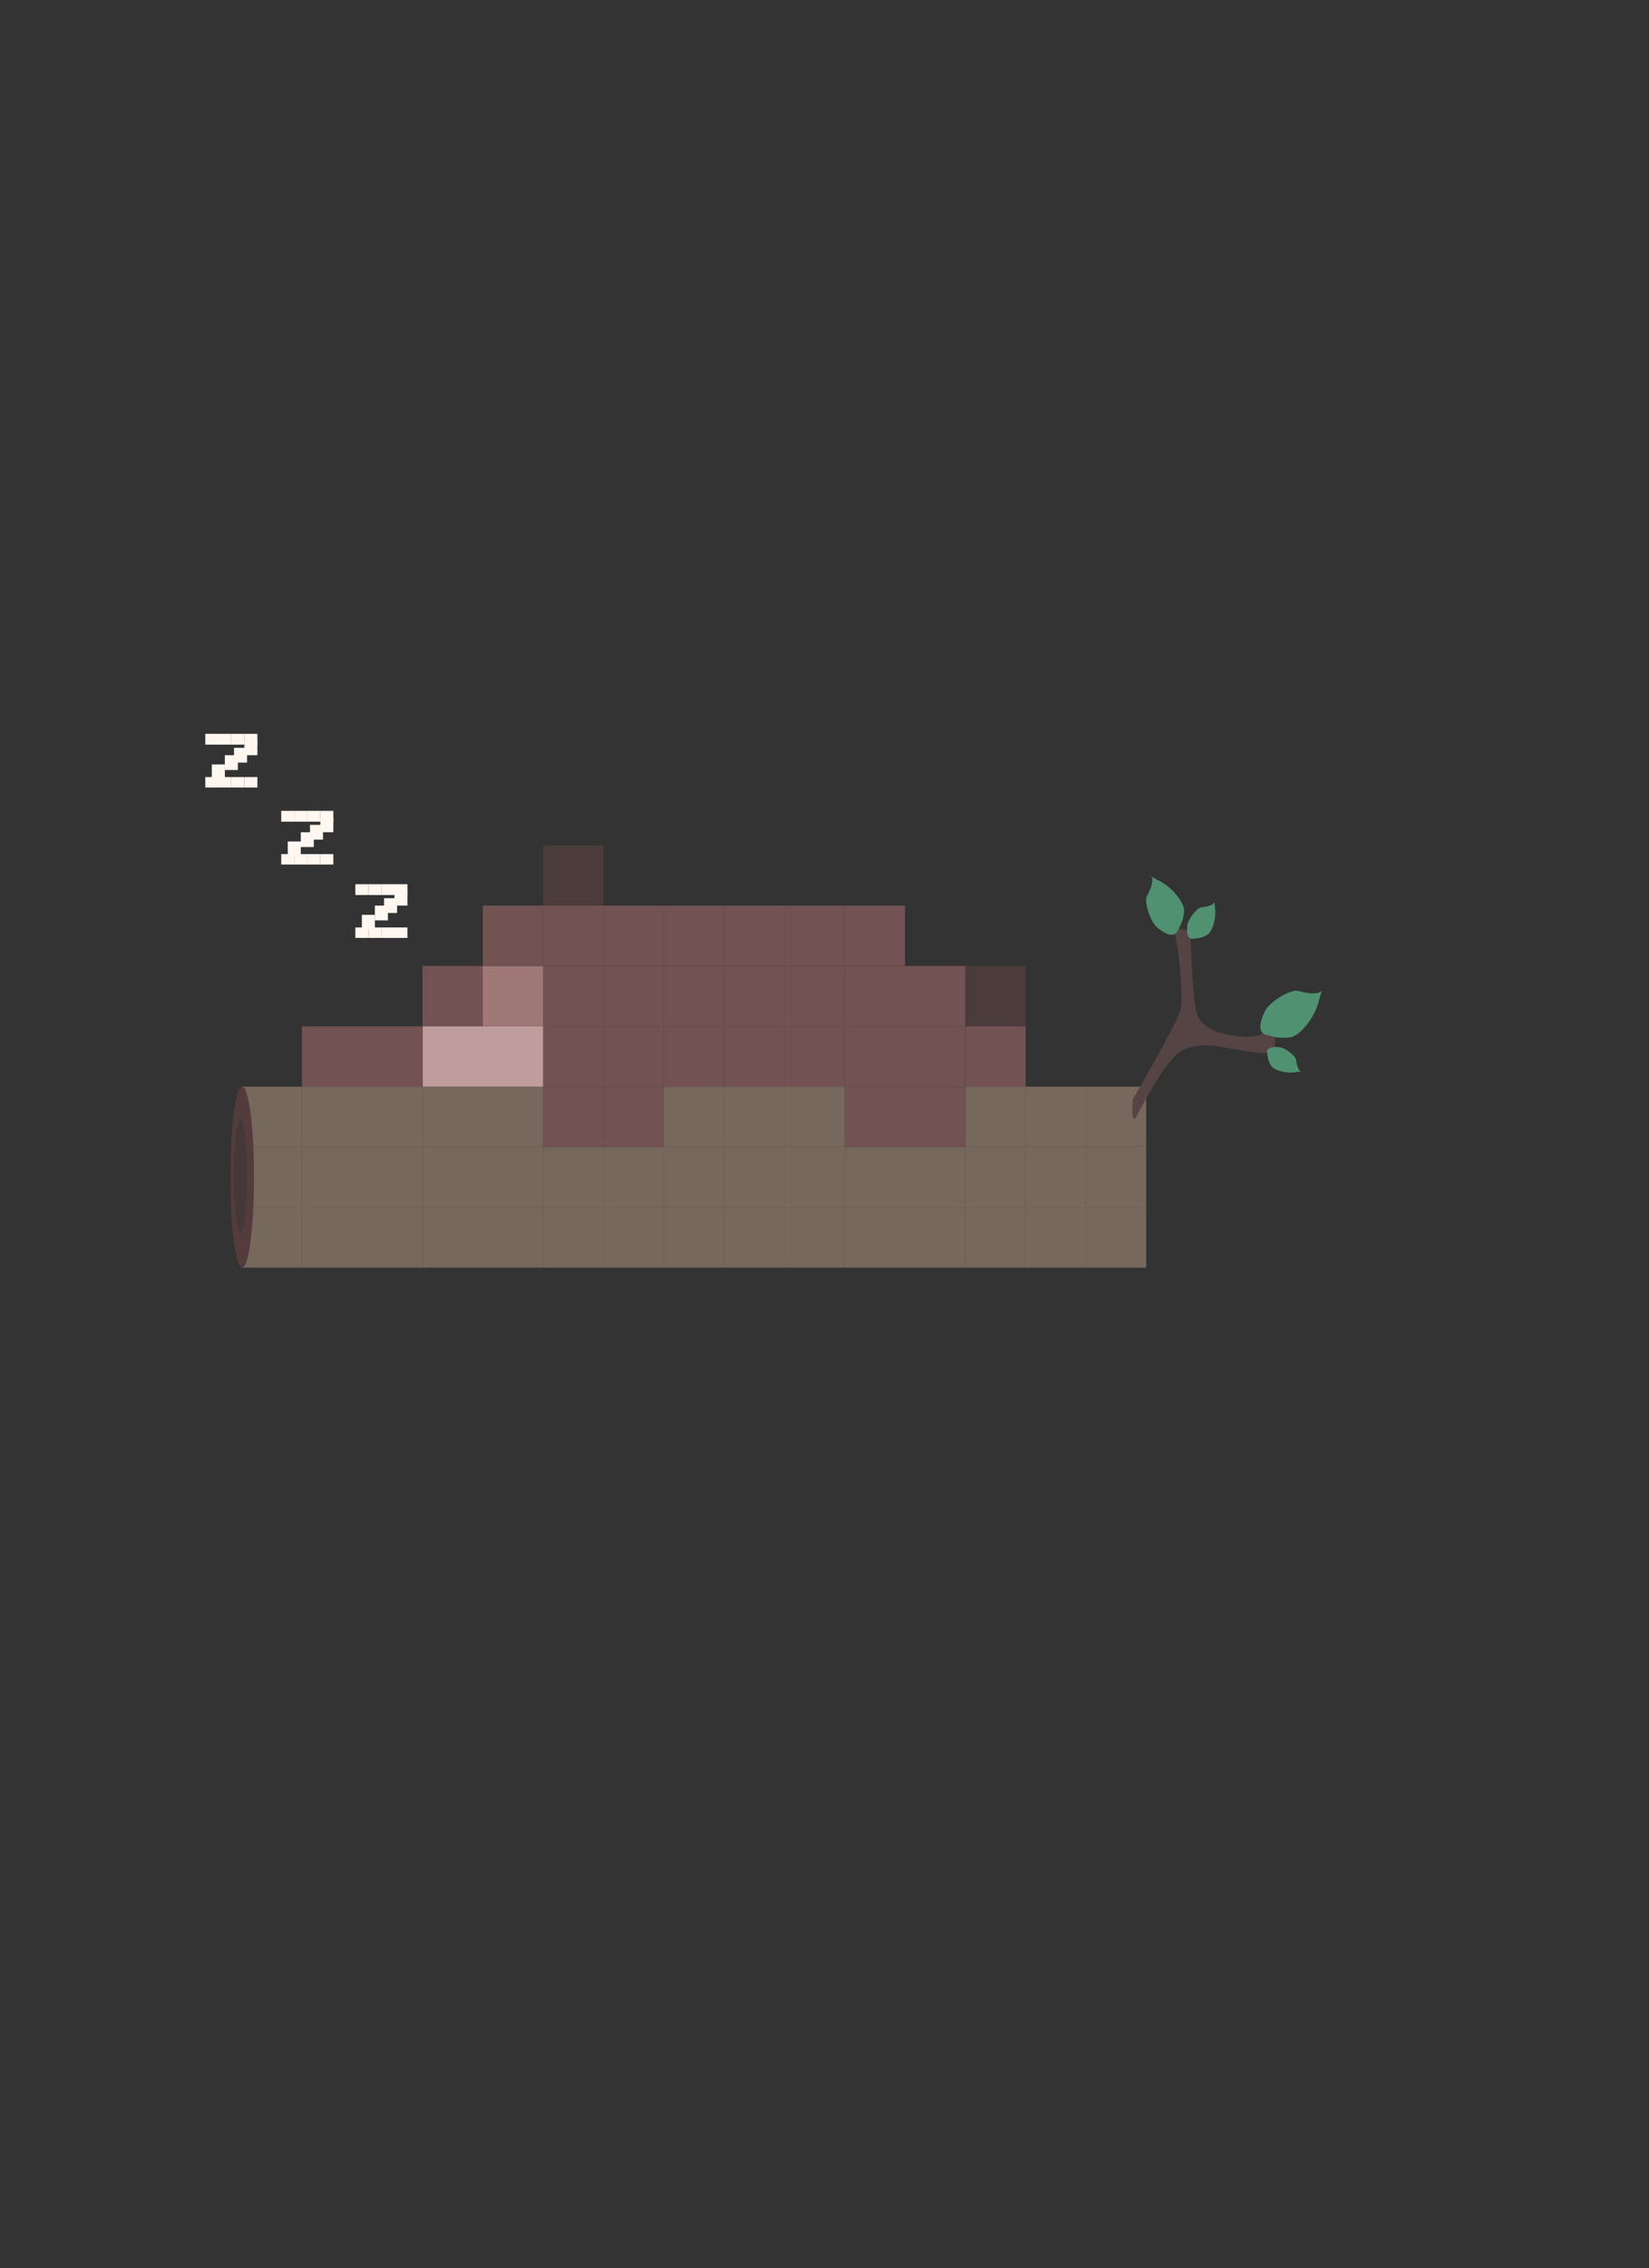 <?xml version="1.0" encoding="UTF-8"?>
<svg id="Layer_1" data-name="Layer 1" xmlns="http://www.w3.org/2000/svg" viewBox="0 0 1051.71 1445.55">
  <rect x="0" y="0" width="1051.71" height="1445.55" fill="#333333" stroke="none"/>
  <defs>
    <style>
      .cls-1 {
        fill: #4c3b3b;
      }

      .cls-2 {
        fill: #443838;
      }

      .cls-3 {
        fill: #fff7f0;
      }

      .cls-4 {
        fill: #77685e;
      }

      .cls-5 {
        fill: #725252;
      }

      .cls-6 {
        fill: #543c3c;
      }

      .cls-7 {
        fill: #a07878;
      }

      .cls-8 {
        fill: #564444;
      }

      .cls-9 {
        fill: #509171;
      }

      .cls-10 {
        fill: #bf9d9d;
      }
    </style>
  </defs>
  <g>
    <rect class="cls-4" x="692.56" y="769.48" width="38.46" height="38.46"/>
    <rect class="cls-4" x="692.56" y="731.02" width="38.46" height="38.46"/>
    <rect class="cls-4" x="692.56" y="692.56" width="38.46" height="38.46"/>
    <rect class="cls-4" x="654.1" y="769.48" width="38.46" height="38.46"/>
    <rect class="cls-4" x="654.1" y="731.02" width="38.46" height="38.46"/>
    <rect class="cls-4" x="654.1" y="692.56" width="38.46" height="38.46"/>
    <rect class="cls-4" x="615.63" y="769.48" width="38.47" height="38.46"/>
    <rect class="cls-4" x="615.63" y="731.02" width="38.47" height="38.46"/>
    <rect class="cls-4" x="615.63" y="692.56" width="38.47" height="38.46"/>
    <rect class="cls-5" x="615.63" y="654.1" width="38.47" height="38.46"/>
    <rect class="cls-1" x="615.63" y="615.63" width="38.47" height="38.47"/>
    <rect class="cls-4" x="577.17" y="769.48" width="38.46" height="38.46"/>
    <rect class="cls-4" x="577.17" y="731.02" width="38.46" height="38.46"/>
    <rect class="cls-5" x="577.17" y="692.56" width="38.46" height="38.46"/>
    <rect class="cls-5" x="577.17" y="654.1" width="38.46" height="38.46"/>
    <rect class="cls-5" x="577.17" y="615.63" width="38.46" height="38.47"/>
    <rect class="cls-4" x="538.71" y="769.48" width="38.46" height="38.46"/>
    <rect class="cls-4" x="538.71" y="731.02" width="38.46" height="38.46"/>
    <rect class="cls-5" x="538.71" y="692.56" width="38.46" height="38.46"/>
    <rect class="cls-5" x="538.71" y="654.1" width="38.46" height="38.46"/>
    <rect class="cls-5" x="538.71" y="615.63" width="38.46" height="38.47"/>
    <rect class="cls-5" x="538.71" y="577.17" width="38.46" height="38.46"/>
    <rect class="cls-4" x="500.25" y="769.48" width="38.46" height="38.46"/>
    <rect class="cls-4" x="500.25" y="731.02" width="38.46" height="38.46"/>
    <rect class="cls-4" x="500.25" y="692.56" width="38.46" height="38.46"/>
    <rect class="cls-5" x="500.25" y="654.1" width="38.46" height="38.46"/>
    <rect class="cls-5" x="500.25" y="615.63" width="38.46" height="38.47"/>
    <rect class="cls-5" x="500.25" y="577.17" width="38.46" height="38.46"/>
    <rect class="cls-4" x="461.79" y="769.48" width="38.46" height="38.46"/>
    <rect class="cls-4" x="461.79" y="731.02" width="38.46" height="38.46"/>
    <rect class="cls-4" x="461.79" y="692.56" width="38.46" height="38.46"/>
    <rect class="cls-5" x="461.79" y="654.1" width="38.46" height="38.46"/>
    <rect class="cls-5" x="461.79" y="615.63" width="38.46" height="38.47"/>
    <rect class="cls-5" x="461.79" y="577.17" width="38.46" height="38.46"/>
    <rect class="cls-4" x="423.33" y="769.48" width="38.46" height="38.46"/>
    <rect class="cls-4" x="423.33" y="731.02" width="38.46" height="38.46"/>
    <rect class="cls-4" x="423.33" y="692.56" width="38.46" height="38.46"/>
    <rect class="cls-5" x="423.33" y="654.1" width="38.46" height="38.46"/>
    <rect class="cls-5" x="423.33" y="615.63" width="38.46" height="38.47"/>
    <rect class="cls-5" x="423.33" y="577.17" width="38.46" height="38.46"/>
    <rect class="cls-4" x="384.87" y="769.48" width="38.46" height="38.46"/>
    <rect class="cls-4" x="384.87" y="731.02" width="38.46" height="38.46"/>
    <rect class="cls-5" x="384.87" y="692.56" width="38.46" height="38.46"/>
    <rect class="cls-5" x="384.87" y="654.1" width="38.46" height="38.46"/>
    <rect class="cls-5" x="384.87" y="615.63" width="38.46" height="38.47"/>
    <rect class="cls-5" x="384.87" y="577.17" width="38.46" height="38.46"/>
    <rect class="cls-4" x="346.4" y="769.48" width="38.47" height="38.46"/>
    <rect class="cls-4" x="346.4" y="731.02" width="38.47" height="38.46"/>
    <rect class="cls-5" x="346.4" y="692.56" width="38.47" height="38.46"/>
    <rect class="cls-5" x="346.4" y="654.1" width="38.47" height="38.46"/>
    <rect class="cls-5" x="346.4" y="615.63" width="38.47" height="38.47"/>
    <rect class="cls-5" x="346.4" y="577.17" width="38.47" height="38.46"/>
    <rect class="cls-1" x="346.4" y="538.71" width="38.47" height="38.46"/>
    <rect class="cls-4" x="307.94" y="769.48" width="38.46" height="38.46"/>
    <rect class="cls-4" x="307.94" y="731.02" width="38.46" height="38.46"/>
    <rect class="cls-4" x="307.94" y="692.56" width="38.46" height="38.46"/>
    <rect class="cls-10" x="307.94" y="654.1" width="38.46" height="38.46"/>
    <rect class="cls-7" x="307.94" y="615.63" width="38.46" height="38.47"/>
    <rect class="cls-5" x="307.94" y="577.17" width="38.46" height="38.46"/>
    <rect class="cls-4" x="269.48" y="769.48" width="38.46" height="38.46"/>
    <rect class="cls-4" x="269.48" y="731.02" width="38.46" height="38.46"/>
    <rect class="cls-4" x="269.48" y="692.56" width="38.46" height="38.46"/>
    <rect class="cls-10" x="269.48" y="654.1" width="38.46" height="38.46"/>
    <rect class="cls-5" x="269.48" y="615.63" width="38.46" height="38.47"/>
    <rect class="cls-4" x="192.56" y="769.48" width="76.92" height="38.46"/>
    <rect class="cls-4" x="192.56" y="731.02" width="76.92" height="38.46"/>
    <rect class="cls-4" x="192.56" y="692.56" width="76.92" height="38.46"/>
    <rect class="cls-5" x="192.56" y="654.1" width="76.92" height="38.46"/>
    <rect class="cls-4" x="154.1" y="769.48" width="38.46" height="38.46"/>
    <rect class="cls-4" x="154.1" y="731.02" width="38.46" height="38.46"/>
    <rect class="cls-4" x="154.1" y="692.56" width="38.46" height="38.46"/>
  </g>
  <ellipse class="cls-6" cx="154.47" cy="750.25" rx="7.53" ry="57.69"/>
  <ellipse class="cls-2" cx="153.35" cy="749.55" rx="4.19" ry="36.44"/>
  <g>
    <path class="cls-8" d="M722.42,700.89s27.05-46.95,30.21-56.24-2.34-52.43-4.67-53.22,9.8,1.16,10.74,1.92,1.34,40.42,4.39,51.88c3.05,11.46,17.98,14.81,31.63,15.55,13.65.74,20.62-10.79,19.55-6.38s-1.35,7.79-1.26,13.91-23.67.63-31.08-.59c-7.4-1.22-17.92-3.5-27.97,1.77s-25.19,34.43-29.01,41.82-2.53-10.42-2.53-10.42Z"/>
    <path class="cls-9" d="M806.15,645.92c1.57-6.43,16.54-15.43,21.4-14.42,4.87,1.01,7.33,1.95,12.32,1.43,4.99-.52,3.86-5.65,1.22,5.19s-12.22,22.13-17.85,22.92c-5.63.78-8.25.53-15.7-1.54s-1.39-13.58-1.39-13.58Z"/>
    <path class="cls-9" d="M814.7,667.34c3.59-.56,11.31,5.12,11.83,7.8s.56,4.13,1.88,6.55,3.68.76-2.38,1.71-13.8-1.52-15.38-4.21-2.01-4.07-2.54-8.28c-.53-4.22,6.59-3.57,6.59-3.57Z"/>
    <path class="cls-9" d="M739.36,592.07c-5.07-2.53-9.75-16.71-7.98-20.58,1.77-3.87,3.02-5.75,3.52-10.01.51-4.26-3.98-4.29,4.56-.03,8.55,4.25,16.15,14.38,15.74,19.23s-1.12,6.98-4.26,12.81c-3.14,5.83-11.59-1.41-11.59-1.41Z"/>
    <path class="cls-9" d="M757.14,591.07c-.53-3.93,5.86-12.22,8.8-12.72,2.94-.5,4.52-.51,7.19-1.89s.92-3.99,1.81,2.63c.89,6.63-1.99,15.02-4.96,16.68-2.97,1.67-4.49,2.09-9.1,2.57s-3.74-7.28-3.74-7.28Z"/>
  </g>
  <g>
    <rect class="cls-3" x="243.25" y="591.1" width="8.31" height="6.66"/>
    <rect class="cls-3" x="251.55" y="591.1" width="8.31" height="6.66"/>
    <rect class="cls-3" x="234.94" y="591.1" width="8.31" height="6.66"/>
    <rect class="cls-3" x="226.63" y="591.1" width="8.31" height="6.66"/>
    <rect class="cls-3" x="230.79" y="583.05" width="8.31" height="9.43"/>
    <rect class="cls-3" x="239.09" y="577.17" width="8.31" height="9.43"/>
    <rect class="cls-3" x="244.95" y="572.46" width="8.31" height="9.43"/>
    <rect class="cls-3" x="251.55" y="567.74" width="8.31" height="9.43"/>
    <rect class="cls-3" x="251.55" y="563.54" width="8.31" height="6.89"/>
    <rect class="cls-3" x="243.25" y="563.54" width="8.31" height="6.89"/>
    <rect class="cls-3" x="234.94" y="563.54" width="8.31" height="6.89"/>
    <rect class="cls-3" x="226.63" y="563.54" width="8.31" height="6.89"/>
  </g>
  <g>
    <rect class="cls-3" x="195.99" y="544.34" width="8.31" height="6.66"/>
    <rect class="cls-3" x="204.29" y="544.34" width="8.31" height="6.66"/>
    <rect class="cls-3" x="187.68" y="544.34" width="8.31" height="6.66"/>
    <rect class="cls-3" x="179.37" y="544.34" width="8.31" height="6.66"/>
    <rect class="cls-3" x="183.53" y="536.29" width="8.31" height="9.43"/>
    <rect class="cls-3" x="191.83" y="530.42" width="8.31" height="9.43"/>
    <rect class="cls-3" x="197.69" y="525.7" width="8.31" height="9.43"/>
    <rect class="cls-3" x="204.29" y="520.98" width="8.31" height="9.43"/>
    <rect class="cls-3" x="204.29" y="516.78" width="8.31" height="6.89"/>
    <rect class="cls-3" x="195.99" y="516.78" width="8.31" height="6.89"/>
    <rect class="cls-3" x="187.68" y="516.78" width="8.31" height="6.89"/>
    <rect class="cls-3" x="179.37" y="516.78" width="8.31" height="6.89"/>
  </g>
  <g>
    <rect class="cls-3" x="147.55" y="495.26" width="8.31" height="6.66"/>
    <rect class="cls-3" x="155.85" y="495.26" width="8.31" height="6.66"/>
    <rect class="cls-3" x="139.24" y="495.26" width="8.31" height="6.66"/>
    <rect class="cls-3" x="130.94" y="495.26" width="8.31" height="6.66"/>
    <rect class="cls-3" x="135.09" y="487.21" width="8.31" height="9.43"/>
    <rect class="cls-3" x="143.39" y="481.33" width="8.31" height="9.43"/>
    <rect class="cls-3" x="149.25" y="476.61" width="8.31" height="9.43"/>
    <rect class="cls-3" x="155.85" y="471.89" width="8.31" height="9.43"/>
    <rect class="cls-3" x="155.85" y="467.69" width="8.31" height="6.89"/>
    <rect class="cls-3" x="147.55" y="467.69" width="8.31" height="6.89"/>
    <rect class="cls-3" x="139.24" y="467.69" width="8.31" height="6.89"/>
    <rect class="cls-3" x="130.94" y="467.69" width="8.31" height="6.89"/>
  </g>
</svg>